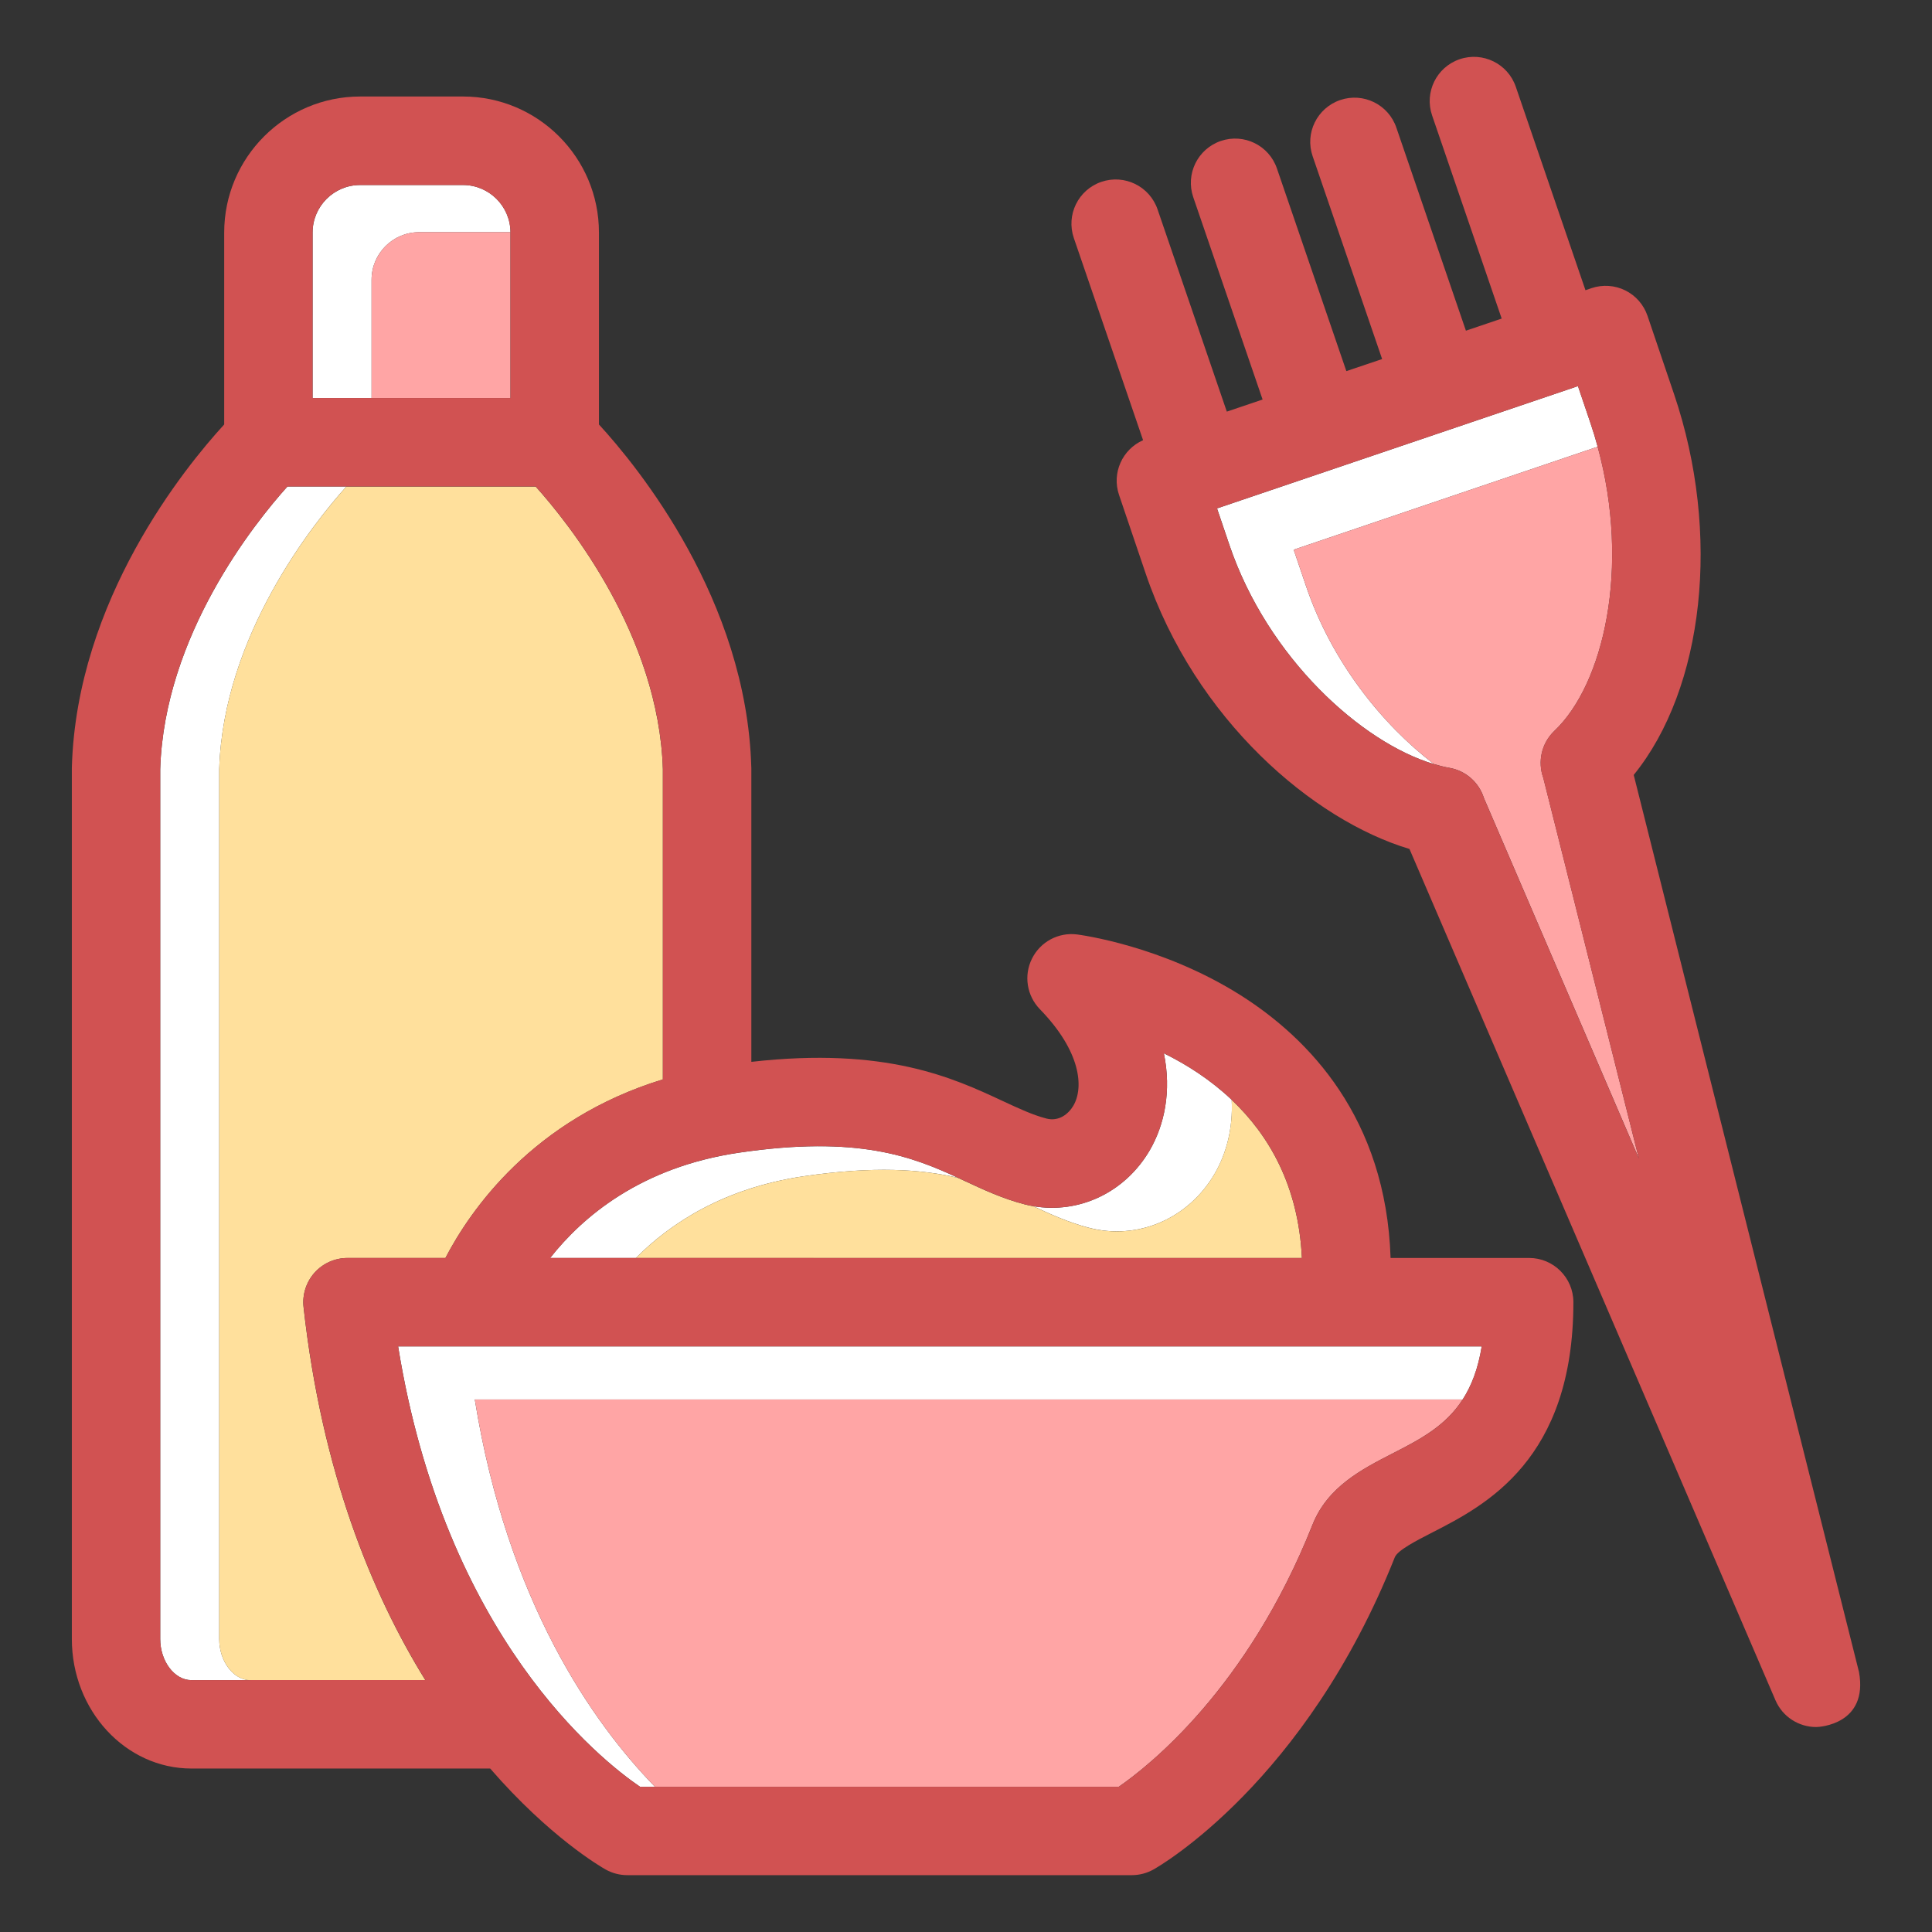 <?xml version="1.0" encoding="utf-8"?>
<!-- Generator: Adobe Illustrator 16.0.0, SVG Export Plug-In . SVG Version: 6.00 Build 0)  -->
<!DOCTYPE svg PUBLIC "-//W3C//DTD SVG 1.1//EN" "http://www.w3.org/Graphics/SVG/1.1/DTD/svg11.dtd">
<svg version="1.1" id="Capa_1" xmlns="http://www.w3.org/2000/svg" xmlns:xlink="http://www.w3.org/1999/xlink" x="0px" y="0px"
	 width="85px" height="85px" viewBox="0 0 85 85" enable-background="new 0 0 85 85" xml:space="preserve">
<rect x="0" y="0" width="85" height="85" fill="#333333" stroke="none"/>
<g>
	<path fill="#FFFFFF" d="M64.352,61.571c0.385-0.598,0.678-1.346,0.838-2.334H17.516c2.067,12.807,8.932,18.209,10.643,19.373h0.656
		c-2.731-2.809-6.488-8.131-7.926-17.039H64.352L64.352,61.571z"/>
	<path fill="#FFFFFF" d="M9.645,72.108V33.837c0.18-5.889,4.155-10.83,5.596-12.434h-2.594c-1.44,1.604-5.418,6.545-5.598,12.434
		v38.271c0,0.98,0.627,1.811,1.37,1.811h2.595C10.271,73.919,9.645,73.091,9.645,72.108z"/>
	<path fill="#FFFFFF" d="M18.438,10.216h4.021C22.451,9.069,21.518,8.14,20.37,8.14h-4.526c-1.152,0-2.091,0.938-2.091,2.09v7.283
		h2.595v-5.207C16.348,11.153,17.285,10.216,18.438,10.216z"/>
	<path fill="#FFFFFF" d="M57.461,25.788l-0.545-1.604l13.375-4.531c-0.096-0.354-0.203-0.707-0.324-1.062l-0.543-1.604
		l-15.879,5.381l0.543,1.604c1.682,4.965,5.814,8.701,9,9.646C60.795,31.864,58.582,29.099,57.461,25.788z"/>
	<path fill="#FFFFFF" d="M35.366,51.749c3.081-0.451,5.175-0.311,6.788,0.072c-2.01-0.928-4.398-1.881-9.643-1.107
		c-4.324,0.635-6.89,2.828-8.308,4.633h3.772C29.496,53.815,31.85,52.267,35.366,51.749z"/>
	<path fill="#FFFFFF" d="M53.441,51.638c0.508-0.873,0.814-1.992,0.748-3.252c-0.938-0.887-1.982-1.551-2.984-2.045
		c0.346,1.672,0.021,3.158-0.617,4.26c-1.084,1.861-3.107,2.816-5.135,2.465c0.77,0.357,1.566,0.721,2.457,0.951
		C50.064,54.577,52.285,53.62,53.441,51.638z"/>
	<path fill="#FFA5A5" d="M16.348,12.306v5.207h6.112v-7.283c0-0.006-0.001-0.01-0.001-0.016h-4.021
		C17.285,10.216,16.348,11.153,16.348,12.306z"/>
	<path fill="none" d="M22.46,17.513v-7.283c0-0.006-0.001-0.01-0.001-0.016C22.451,9.067,21.518,8.14,20.37,8.14h-4.526
		c-1.152,0-2.091,0.938-2.091,2.09v7.283h2.595H22.46L22.46,17.513z"/>
	<path fill="none" d="M9.645,72.108V33.837c0.18-5.889,4.155-10.83,5.596-12.434h-2.594c-1.44,1.604-5.418,6.545-5.598,12.434
		v38.271c0,0.98,0.627,1.811,1.37,1.811h2.595C10.271,73.919,9.645,73.091,9.645,72.108z"/>
	<path fill="#FFE09C" d="M13.839,55.993c0.369-0.412,0.896-0.646,1.45-0.646h4.307c1.09-2.094,3.844-6.105,9.567-7.857v-13.65
		c-0.181-5.891-4.156-10.832-5.597-12.434H15.24c-1.44,1.602-5.418,6.543-5.596,12.434v38.27c0,0.982,0.627,1.811,1.369,1.811h7.701
		c-2.372-3.836-4.556-9.182-5.359-16.412C13.294,56.956,13.471,56.405,13.839,55.993z"/>
	<path fill="none" d="M22.46,17.513v-7.283c0-0.006-0.001-0.01-0.001-0.016C22.451,9.067,21.518,8.14,20.37,8.14h-4.526
		c-1.152,0-2.091,0.938-2.091,2.09v7.283h2.595H22.46L22.46,17.513z"/>
	<path fill="none" d="M13.839,55.993c0.369-0.412,0.896-0.646,1.45-0.646h4.307c1.09-2.094,3.844-6.105,9.567-7.857v-13.65
		c-0.181-5.891-4.156-10.832-5.597-12.434H15.24h-2.594c-1.44,1.602-5.418,6.543-5.598,12.434v38.27c0,0.982,0.627,1.811,1.37,1.811
		h2.595h7.7c-2.372-3.836-4.556-9.182-5.358-16.412C13.294,56.956,13.471,56.405,13.839,55.993z"/>
	<path fill="#FFA5A5" d="M57.746,67.079c0.662-1.666,2.172-2.439,3.502-3.123c1.221-0.625,2.344-1.207,3.104-2.385H20.889
		c1.438,8.908,5.194,14.23,7.926,17.039h20.406C50.535,77.704,54.885,74.286,57.746,67.079z"/>
	<path fill="none" d="M22.46,17.513v-7.283c0-0.006-0.001-0.01-0.001-0.016C22.451,9.067,21.518,8.14,20.37,8.14h-4.526
		c-1.152,0-2.091,0.938-2.091,2.09v7.283h2.595H22.46L22.46,17.513z"/>
	<path fill="none" d="M13.839,55.993c0.369-0.412,0.896-0.646,1.45-0.646h4.307c1.09-2.094,3.844-6.105,9.567-7.857v-13.65
		c-0.181-5.891-4.156-10.832-5.597-12.434H15.24h-2.594c-1.44,1.602-5.418,6.543-5.598,12.434v38.27c0,0.982,0.627,1.811,1.37,1.811
		h2.595h7.7c-2.372-3.836-4.556-9.182-5.358-16.412C13.294,56.956,13.471,56.405,13.839,55.993z"/>
	<path fill="none" d="M28.157,78.61h0.655h20.408c1.314-0.906,5.662-4.324,8.525-11.531c0.66-1.666,2.17-2.439,3.5-3.123
		c1.221-0.625,2.346-1.207,3.104-2.385c0.385-0.598,0.678-1.346,0.838-2.334H17.516C19.583,72.044,26.447,77.446,28.157,78.61z"/>
	<path fill="#FFE09C" d="M35.366,51.749c-3.517,0.52-5.87,2.066-7.39,3.598h29.303c-0.152-3.189-1.457-5.412-3.092-6.959
		c0.066,1.26-0.24,2.377-0.748,3.25c-1.154,1.982-3.377,2.939-5.529,2.381c-0.891-0.232-1.688-0.594-2.459-0.953
		c-0.131-0.021-0.264-0.051-0.395-0.086c-0.939-0.244-1.777-0.633-2.586-1.01c-0.105-0.049-0.209-0.1-0.314-0.146l0,0
		C40.541,51.438,38.447,51.298,35.366,51.749z"/>
	<path fill="#D15252" d="M67.275,55.345H61.18c-0.201-6.162-3.605-9.664-6.596-11.557c-3.465-2.189-7.051-2.656-7.199-2.676
		c-0.82-0.104-1.615,0.324-1.982,1.064c-0.369,0.738-0.229,1.629,0.346,2.223c1.822,1.873,1.934,3.455,1.477,4.242
		c-0.215,0.369-0.639,0.713-1.189,0.57c-0.596-0.154-1.211-0.441-1.922-0.771c-2.186-1.02-5.135-2.393-11.059-1.723V33.806
		c0-0.018,0-0.037-0.002-0.055c-0.209-7.363-4.992-13.213-6.703-15.076v-8.447c0-3.297-2.683-5.982-5.98-5.982h-4.525
		c-3.298,0-5.982,2.686-5.982,5.982v8.447c-1.709,1.863-6.491,7.713-6.702,15.076c0,0.018-0.001,0.037-0.001,0.055v38.301
		c0,3.145,2.359,5.701,5.261,5.701h13.144c2.619,3.021,4.875,4.328,5.08,4.443c0.291,0.162,0.619,0.248,0.951,0.248h22.199
		c0.334,0,0.66-0.086,0.951-0.248c0.271-0.152,6.689-3.842,10.619-13.738c0.123-0.307,0.939-0.727,1.66-1.096
		c2.318-1.188,6.197-3.178,6.197-10.129C69.221,56.218,68.35,55.345,67.275,55.345z M42.154,51.821
		c0.107,0.049,0.211,0.1,0.316,0.146c0.809,0.377,1.646,0.768,2.586,1.012c0.131,0.035,0.264,0.062,0.395,0.086
		c2.027,0.354,4.053-0.604,5.137-2.465c0.639-1.102,0.963-2.588,0.617-4.26c1,0.494,2.047,1.158,2.982,2.045
		c1.635,1.547,2.939,3.771,3.092,6.959H27.977h-3.771c1.418-1.801,3.982-3.996,8.309-4.633
		C37.757,49.94,40.146,50.894,42.154,51.821z M13.753,10.229c0-1.152,0.938-2.09,2.091-2.09h4.525c1.146,0,2.081,0.93,2.089,2.076
		c0,0.004,0.001,0.01,0.001,0.014v7.283h-6.113h-2.594L13.753,10.229L13.753,10.229z M11.014,73.919H8.419
		c-0.743,0-1.37-0.828-1.37-1.811V33.837c0.18-5.889,4.156-10.83,5.598-12.434h2.594h8.326c1.44,1.604,5.418,6.545,5.597,12.434
		v13.65c-5.724,1.752-8.479,5.766-9.567,7.857h-4.307c-0.553,0-1.081,0.234-1.45,0.646c-0.368,0.414-0.545,0.963-0.483,1.514
		c0.803,7.23,2.986,12.576,5.358,16.412h-7.7V73.919z M64.352,61.571c-0.76,1.18-1.883,1.76-3.104,2.385
		c-1.332,0.684-2.84,1.457-3.502,3.123c-2.861,7.207-7.211,10.625-8.525,11.531H28.814h-0.656
		c-1.711-1.164-8.575-6.566-10.643-19.375h47.674C65.029,60.226,64.736,60.974,64.352,61.571z"/>
	<path fill="#FFA5A5" d="M68.391,32.151c2.154-2.041,3.357-7.154,1.9-12.498l-13.375,4.531l0.545,1.604
		c1.121,3.312,3.334,6.076,5.627,7.83l0,0c0.232,0.07,0.459,0.125,0.68,0.164c0.74,0.129,1.307,0.66,1.518,1.328l6.818,15.861
		l-4.205-16.748C67.645,33.519,67.812,32.7,68.391,32.151z"/>
	<path fill="#D15252" d="M81.789,73.565l-9.912-39.471c3.09-3.807,3.859-10.602,1.775-16.752l-1.168-3.445
		c-0.166-0.49-0.518-0.893-0.98-1.121s-0.998-0.264-1.486-0.098l-0.264,0.09l-3.066-8.953C66.34,2.8,65.232,2.259,64.217,2.606
		c-1.018,0.348-1.559,1.455-1.211,2.471l3.062,8.939l-1.574,0.533l-3.061-8.936c-0.348-1.016-1.453-1.559-2.471-1.211
		c-1.018,0.35-1.561,1.455-1.211,2.471l3.057,8.924l-1.574,0.531L56.18,7.413c-0.348-1.018-1.453-1.559-2.471-1.211
		c-1.018,0.35-1.559,1.455-1.211,2.473l3.051,8.902l-1.574,0.533l-3.047-8.898c-0.35-1.018-1.455-1.559-2.473-1.211
		s-1.559,1.453-1.211,2.471l3.047,8.895c-0.912,0.402-1.385,1.441-1.059,2.404l1.168,3.447c2.188,6.457,7.385,10.869,11.611,12.133
		l16.102,37.453c0.316,0.736,1.035,1.178,1.789,1.178C80.061,75.985,82.199,75.856,81.789,73.565z M65.285,35.11
		c-0.213-0.668-0.777-1.199-1.518-1.328c-0.221-0.039-0.449-0.094-0.68-0.164c-3.188-0.945-7.318-4.682-9.002-9.646l-0.543-1.604
		l15.881-5.379l0.543,1.604c0.119,0.354,0.229,0.707,0.322,1.061c1.459,5.346,0.254,10.459-1.9,12.5
		c-0.578,0.547-0.744,1.367-0.492,2.07l4.207,16.748L65.285,35.11z"/>
</g>
</svg>
